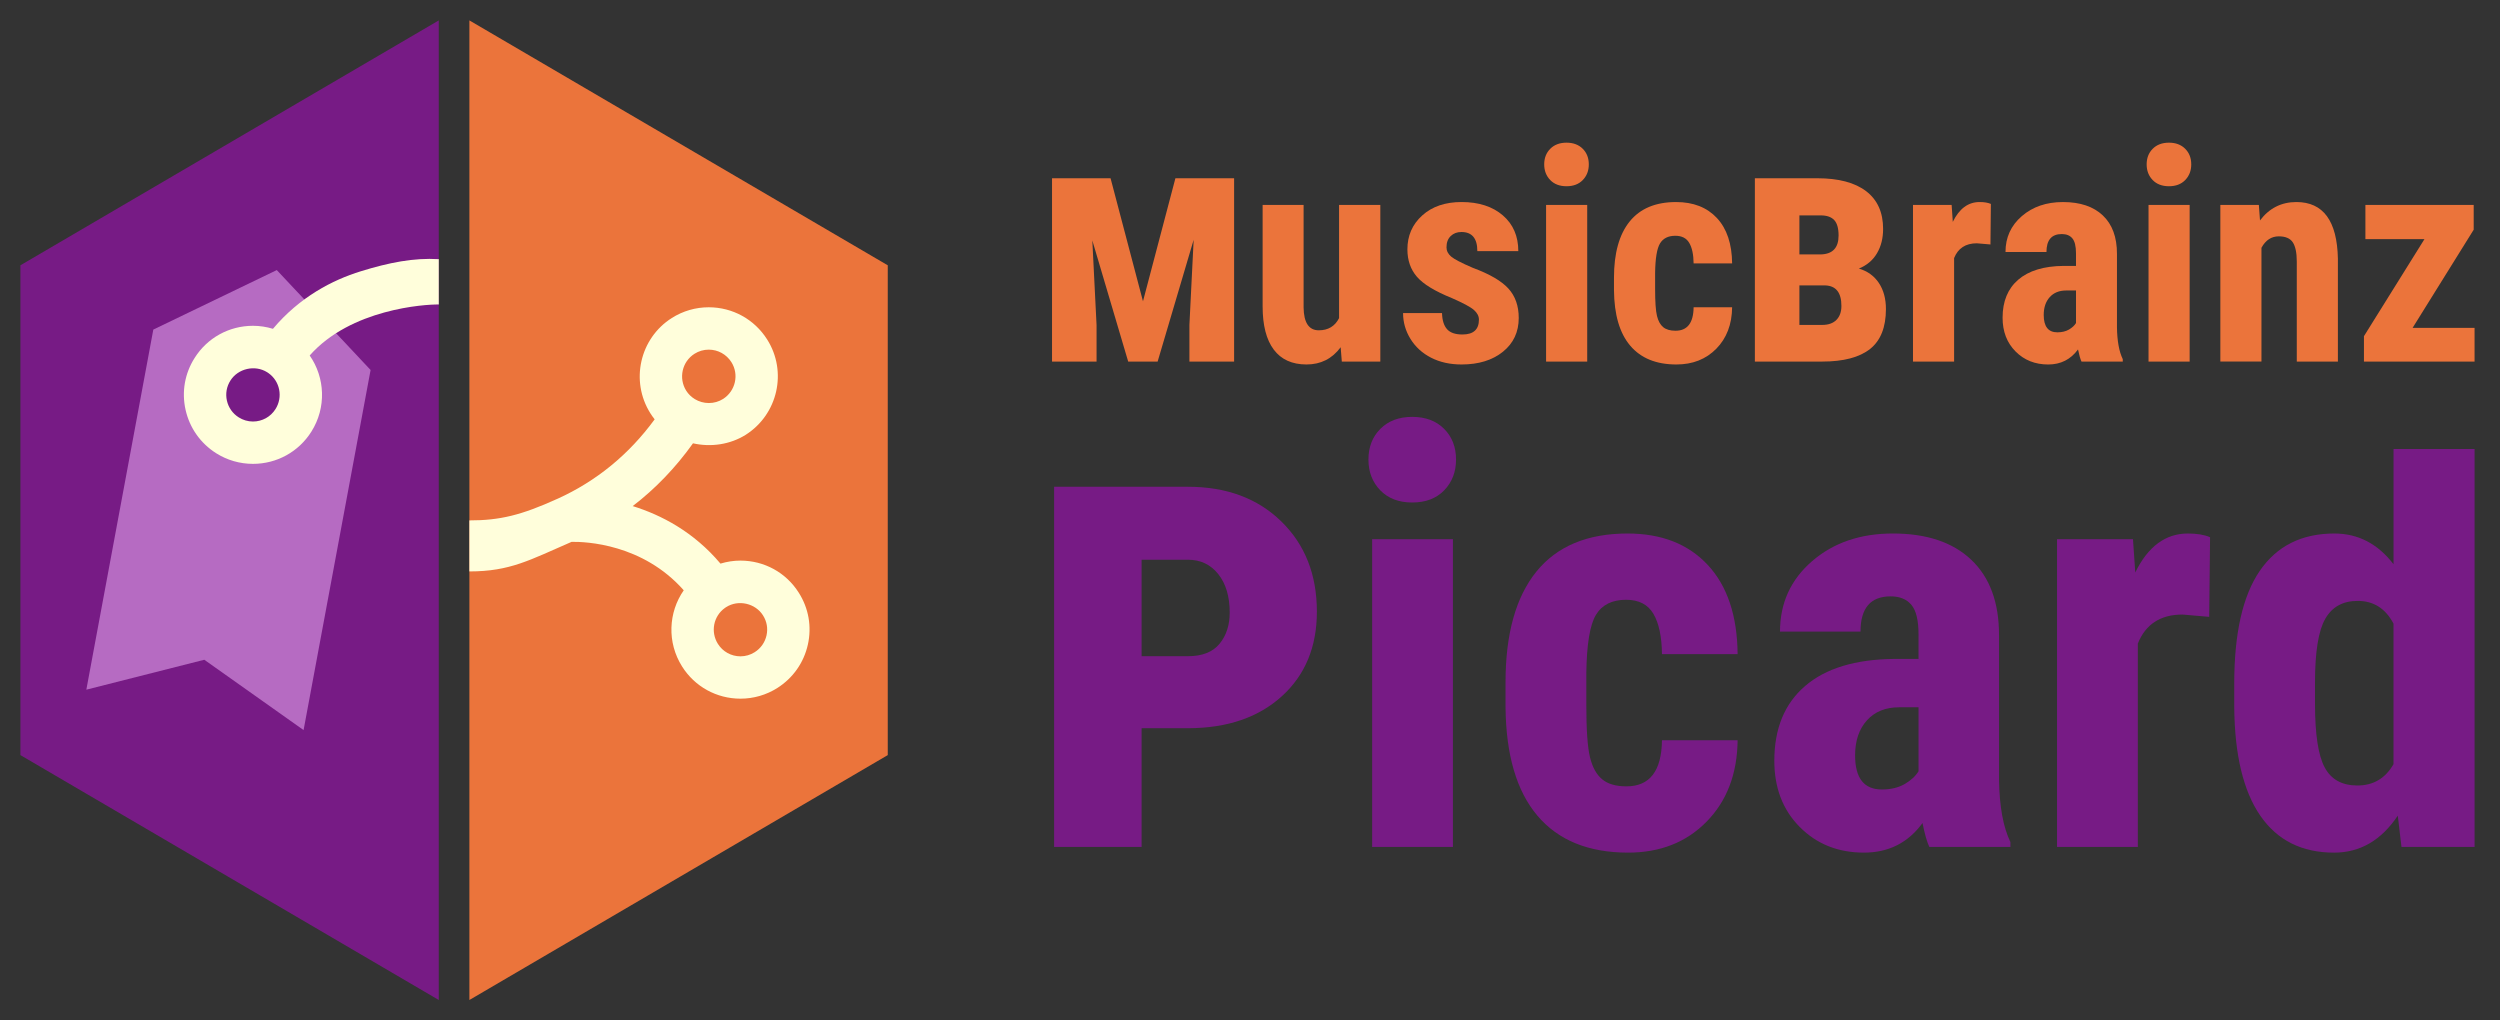 <?xml version="1.0" encoding="utf-8"?>
<!-- Generator: Adobe Illustrator 17.0.0, SVG Export Plug-In . SVG Version: 6.00 Build 0)  -->
<!DOCTYPE svg PUBLIC "-//W3C//DTD SVG 1.1//EN" "http://www.w3.org/Graphics/SVG/1.1/DTD/svg11.dtd">
<svg version="1.1" id="Layer_1" xmlns="http://www.w3.org/2000/svg" xmlns:xlink="http://www.w3.org/1999/xlink" x="0px" y="0px"
	 width="245px" height="100px" viewBox="0 0 245 100" enable-background="new 0 0 245 100" xml:space="preserve">
<rect x="0" y="0" width="245" height="100" fill="#333333" stroke="none"/>
<g>
</g>
<g>
	<g>
		<polygon fill="#EB743B" points="46,2 46,98 87,74 87,26 		"/>
		<polygon fill="#771B85" points="43,2 2,26 2,74 43,98 		"/>
		<path fill="#FFFEDB" d="M78.281,58.087c-1.239-1.97-3.38-3.148-5.718-3.148c-0.666,0-1.324,0.103-1.956,0.295
			c-2.632-3.125-5.819-4.775-8.602-5.636c2.235-1.714,4.208-3.771,5.909-6.153c1.74,0.394,3.63,0.127,5.162-0.832
			c3.158-2.006,4.103-6.197,2.104-9.348c-1.249-1.975-3.39-3.152-5.724-3.152c-1.283,0-2.533,0.363-3.616,1.05
			c-3.146,1.991-4.093,6.181-2.105,9.336c0.13,0.207,0.27,0.404,0.422,0.596c-2.514,3.442-5.708,6.056-9.519,7.785l-0.014,0.004
			C51.093,50.487,49,51,46,51v5c4,0,5.931-1.125,10.016-2.898c1.366-0.024,6.962,0.184,10.991,4.747
			c-1.507,2.164-1.655,5.108-0.16,7.471c1.241,1.97,3.382,3.15,5.721,3.15c1.278,0,2.524-0.36,3.607-1.044
			c1.538-0.975,2.599-2.482,2.995-4.252C79.566,61.413,79.248,59.606,78.281,58.087z M68.061,34.67
			c0.423-0.266,0.901-0.405,1.396-0.405c0.903,0,1.731,0.456,2.219,1.224c0.772,1.214,0.403,2.836-0.818,3.61
			c-0.41,0.261-0.896,0.399-1.387,0.399c-0.493,0-0.974-0.134-1.39-0.391c-0.343-0.213-0.625-0.489-0.832-0.817
			C66.478,37.064,66.842,35.443,68.061,34.67z M75.119,62.27c-0.154,0.687-0.564,1.27-1.161,1.645
			c-0.413,0.264-0.896,0.406-1.391,0.406c-0.906,0-1.731-0.457-2.21-1.218c-0.745-1.18-0.441-2.727,0.691-3.528l0.117-0.078
			c1.208-0.766,2.866-0.367,3.608,0.808C75.151,60.896,75.271,61.591,75.119,62.27z"/>
		<g>
			<path fill="#B66BC2" d="M27.125,26.467l-12.1,5.832L8.461,67.588l11.56-2.932l9.73,6.893l6.567-35.29L27.125,26.467z
				 M24.085,42.54c-2.034-0.379-3.378-2.336-2.999-4.37c0.379-2.037,2.336-3.38,4.371-3.001c2.036,0.379,3.379,2.336,3.002,4.373
				C28.079,41.576,26.121,42.919,24.085,42.54z"/>
			<path fill="#FFFEDB" d="M35.352,26.587c-2.783,0.86-5.971,2.511-8.603,5.636c-0.632-0.192-1.29-0.295-1.956-0.295
				c-2.338,0-4.478,1.179-5.718,3.148c-0.967,1.52-1.285,3.326-0.889,5.087c0.396,1.769,1.457,3.277,2.995,4.252
				c1.083,0.684,2.329,1.044,3.608,1.044c2.339,0,4.479-1.181,5.721-3.15c1.495-2.362,1.347-5.307-0.16-7.471
				c4.029-4.562,11.284-5.021,12.65-4.998v-4.442C40.542,25.251,38.135,25.727,35.352,26.587z M22.582,37.293
				c0.742-1.175,2.4-1.573,3.608-0.808l0.117,0.078c1.133,0.802,1.437,2.349,0.691,3.528c-0.479,0.761-1.304,1.218-2.21,1.218
				c-0.494,0-0.978-0.143-1.391-0.406c-0.597-0.375-1.007-0.958-1.161-1.645C22.085,38.58,22.205,37.885,22.582,37.293z"/>
		</g>
	</g>
	<g>
		<g>
			<path fill="#771B85" d="M111.876,71.365V83h-8.574V47.703h13.119c3.777,0,6.827,1.134,9.15,3.4
				c2.322,2.267,3.483,5.213,3.483,8.839c0,3.445-1.141,6.205-3.423,8.28c-2.283,2.075-5.323,3.123-9.12,3.142H111.876z
				 M111.876,64.307h4.545c1.394,0,2.424-0.404,3.091-1.212c0.666-0.808,0.999-1.828,0.999-3.061c0-1.575-0.374-2.833-1.121-3.771
				c-0.747-0.939-1.737-1.409-2.969-1.409h-4.545V64.307z"/>
			<path fill="#771B85" d="M134.107,45.036c0-1.226,0.391-2.23,1.171-3.011c0.78-0.78,1.82-1.171,3.122-1.171
				c1.3,0,2.341,0.391,3.121,1.171c0.781,0.78,1.171,1.784,1.171,3.011c0,1.208-0.386,2.211-1.156,3.01
				c-0.771,0.8-1.817,1.199-3.136,1.199c-1.32,0-2.365-0.399-3.137-1.199C134.493,47.247,134.107,46.244,134.107,45.036z
				 M142.386,83h-7.916V52.841h7.916V83z"/>
			<path fill="#771B85" d="M159.389,77.063c2.286,0,3.447-1.505,3.484-4.516h7.414c-0.037,3.289-1.05,5.947-3.038,7.973
				c-1.988,2.025-4.553,3.038-7.693,3.038c-3.884,0-6.848-1.208-8.892-3.624c-2.044-2.415-3.085-5.974-3.122-10.676v-2.396
				c0-4.739,1.008-8.352,3.024-10.844c2.017-2.489,4.994-3.734,8.934-3.734c3.326,0,5.946,1.026,7.86,3.08
				c1.914,2.054,2.89,4.966,2.927,8.738h-7.414c-0.018-1.709-0.298-3.024-0.836-3.943c-0.539-0.92-1.432-1.381-2.676-1.381
				c-1.376,0-2.36,0.491-2.955,1.473c-0.595,0.981-0.91,2.884-0.947,5.707v3.085c0,2.469,0.12,4.193,0.362,5.175
				c0.241,0.981,0.641,1.701,1.198,2.159S158.366,77.063,159.389,77.063z"/>
			<path fill="#771B85" d="M189.075,83c-0.223-0.464-0.446-1.245-0.669-2.342c-1.412,1.934-3.326,2.899-5.742,2.899
				c-2.527,0-4.623-0.836-6.285-2.509c-1.664-1.673-2.495-3.837-2.495-6.494c0-3.159,1.008-5.604,3.024-7.331
				c2.016-1.729,4.92-2.61,8.711-2.648h2.396V62.15c0-1.356-0.232-2.313-0.696-2.871c-0.465-0.558-1.144-0.836-2.035-0.836
				c-1.97,0-2.954,1.152-2.954,3.456h-7.889c0-2.787,1.045-5.087,3.136-6.898c2.091-1.813,4.733-2.718,7.93-2.718
				c3.308,0,5.868,0.859,7.68,2.578c1.812,1.719,2.718,4.177,2.718,7.373v14.187c0.037,2.602,0.408,4.637,1.115,6.104V83H189.075z
				 M184.42,77.369c0.873,0,1.617-0.176,2.23-0.529c0.613-0.353,1.068-0.771,1.365-1.254v-6.272h-1.895
				c-1.338,0-2.393,0.428-3.163,1.282c-0.771,0.855-1.157,1.998-1.157,3.429C181.8,76.255,182.673,77.369,184.42,77.369z"/>
			<path fill="#771B85" d="M216.503,60.45l-2.62-0.224c-2.156,0-3.614,0.948-4.376,2.844V83h-7.917V52.841h7.442l0.224,3.261
				c1.244-2.546,2.964-3.818,5.156-3.818c0.892,0,1.617,0.121,2.174,0.362L216.503,60.45z"/>
			<path fill="#771B85" d="M218.955,67c0-4.942,0.837-8.631,2.509-11.065c1.673-2.435,4.106-3.651,7.303-3.651
				c2.323,0,4.256,1.003,5.798,3.01V44h7.944v39h-7.163l-0.363-3.066c-1.616,2.416-3.697,3.624-6.243,3.624
				c-3.159,0-5.57-1.208-7.233-3.624c-1.663-2.415-2.514-5.965-2.551-10.647V67z M226.871,68.979c0,2.974,0.316,5.05,0.948,6.229
				c0.632,1.181,1.7,1.771,3.205,1.771c1.562,0,2.741-0.697,3.54-2.091v-13.77c-0.78-1.486-1.951-2.23-3.512-2.23
				c-1.449,0-2.509,0.586-3.178,1.757c-0.669,1.17-1.004,3.252-1.004,6.243V68.979z"/>
		</g>
	</g>
	<g>
		<path fill="#EB743B" d="M108.835,17.469l3.177,12.059l3.178-12.059h5.752v17.966h-4.38v-3.578l0.416-8.358l-3.531,11.937h-2.884
			l-3.516-11.875l0.416,8.297v3.578h-4.364V17.469H108.835z"/>
		<path fill="#EB743B" d="M131.385,34.03c-0.833,1.125-1.949,1.688-3.349,1.688c-1.409,0-2.479-0.485-3.207-1.455
			c-0.729-0.969-1.092-2.381-1.092-4.234v-9.946h4.015v10.045c0.02,1.495,0.516,2.242,1.49,2.242c0.917,0,1.579-0.397,1.986-1.192
			V20.083h4.043v15.352h-3.773L131.385,34.03z"/>
		<path fill="#EB743B" d="M144.935,31.32c0-0.341-0.164-0.655-0.49-0.943c-0.326-0.289-1.052-0.679-2.178-1.171
			c-1.655-0.672-2.793-1.366-3.412-2.086c-0.619-0.719-0.93-1.612-0.93-2.681c0-1.344,0.485-2.452,1.455-3.327
			c0.969-0.875,2.253-1.313,3.852-1.313c1.684,0,3.031,0.435,4.044,1.305c1.012,0.871,1.518,2.039,1.518,3.505h-4.015
			c0-1.249-0.521-1.873-1.561-1.873c-0.426,0-0.776,0.133-1.051,0.398c-0.274,0.265-0.411,0.634-0.411,1.106
			c0,0.341,0.151,0.641,0.454,0.901c0.303,0.26,1.017,0.631,2.142,1.113c1.636,0.605,2.792,1.279,3.469,2.021
			c0.676,0.743,1.015,1.705,1.015,2.888c0,1.371-0.516,2.474-1.547,3.306c-1.031,0.832-2.384,1.249-4.058,1.249
			c-1.126,0-2.119-0.221-2.979-0.66c-0.86-0.44-1.534-1.052-2.021-1.837c-0.487-0.785-0.73-1.632-0.73-2.54h3.816
			c0.019,0.7,0.182,1.225,0.489,1.575c0.308,0.35,0.811,0.524,1.511,0.524C144.395,32.781,144.935,32.294,144.935,31.32z"/>
		<path fill="#EB743B" d="M151.332,16.11c0-0.624,0.199-1.135,0.597-1.532c0.396-0.397,0.927-0.596,1.589-0.596
			c0.662,0,1.191,0.199,1.589,0.596c0.398,0.398,0.596,0.908,0.596,1.532c0,0.615-0.196,1.126-0.589,1.532
			c-0.393,0.407-0.925,0.61-1.596,0.61c-0.672,0-1.204-0.203-1.597-0.61C151.528,17.236,151.332,16.726,151.332,16.11z
			 M155.546,35.435h-4.029V20.083h4.029V35.435z"/>
		<path fill="#EB743B" d="M164.201,32.412c1.163,0,1.755-0.766,1.773-2.298h3.774c-0.019,1.674-0.535,3.026-1.547,4.058
			c-1.012,1.031-2.317,1.547-3.916,1.547c-1.977,0-3.485-0.615-4.525-1.845c-1.041-1.229-1.57-3.041-1.59-5.434V27.22
			c0-2.412,0.514-4.251,1.54-5.518c1.026-1.268,2.542-1.901,4.547-1.901c1.693,0,3.026,0.522,4.001,1.567
			c0.975,1.045,1.471,2.528,1.49,4.448h-3.774c-0.01-0.87-0.151-1.539-0.426-2.008c-0.274-0.468-0.729-0.702-1.362-0.702
			c-0.699,0-1.201,0.25-1.504,0.749c-0.303,0.5-0.463,1.469-0.481,2.905v1.57c0,1.256,0.061,2.134,0.184,2.634
			c0.123,0.5,0.327,0.866,0.61,1.099C163.279,32.296,163.681,32.412,164.201,32.412z"/>
		<path fill="#EB743B" d="M171.977,35.435V17.469h6.106c2.098,0,3.699,0.424,4.804,1.271c1.105,0.849,1.658,2.08,1.658,3.694
			c0,0.915-0.2,1.711-0.602,2.39c-0.4,0.679-0.992,1.178-1.773,1.496c0.843,0.247,1.496,0.717,1.959,1.411
			c0.462,0.694,0.693,1.545,0.693,2.553c0,1.788-0.519,3.095-1.558,3.917c-1.038,0.822-2.601,1.233-4.688,1.233H171.977z
			 M176.341,24.933h2.098c1.161-0.031,1.742-0.647,1.742-1.851c0-0.71-0.145-1.216-0.432-1.52c-0.288-0.303-0.73-0.454-1.326-0.454
			h-2.082V24.933z M176.341,27.971v3.871h2.236c0.606,0,1.071-0.165,1.396-0.496c0.323-0.33,0.485-0.784,0.485-1.362
			c0-1.301-0.524-1.972-1.572-2.013H176.341z"/>
		<path fill="#EB743B" d="M195.064,23.957l-1.334-0.114c-1.098,0-1.84,0.482-2.228,1.447v10.145h-4.029V20.083h3.788l0.113,1.66
			c0.634-1.296,1.509-1.943,2.625-1.943c0.454,0,0.823,0.061,1.107,0.185L195.064,23.957z"/>
		<path fill="#EB743B" d="M203.987,35.435c-0.113-0.236-0.227-0.634-0.341-1.191c-0.719,0.983-1.693,1.476-2.923,1.476
			c-1.286,0-2.353-0.426-3.199-1.277c-0.847-0.852-1.27-1.953-1.27-3.306c0-1.608,0.513-2.851,1.539-3.731
			c1.026-0.88,2.505-1.329,4.434-1.348h1.221v-1.234c0-0.691-0.118-1.178-0.354-1.462c-0.236-0.283-0.582-0.425-1.036-0.425
			c-1.003,0-1.504,0.586-1.504,1.759h-4.015c0-1.419,0.531-2.589,1.596-3.512c1.064-0.922,2.409-1.383,4.036-1.383
			c1.684,0,2.987,0.438,3.909,1.313c0.922,0.875,1.383,2.126,1.383,3.752v7.222c0.02,1.324,0.208,2.36,0.568,3.108v0.241H203.987z
			 M201.618,32.568c0.444,0,0.822-0.09,1.135-0.27c0.313-0.18,0.544-0.393,0.695-0.639v-3.191h-0.965
			c-0.681,0-1.218,0.217-1.61,0.652c-0.393,0.435-0.589,1.017-0.589,1.745C200.284,32.001,200.729,32.568,201.618,32.568z"/>
		<path fill="#EB743B" d="M210.371,16.11c0-0.624,0.199-1.135,0.597-1.532c0.396-0.397,0.927-0.596,1.589-0.596
			c0.662,0,1.191,0.199,1.589,0.596c0.398,0.398,0.596,0.908,0.596,1.532c0,0.615-0.196,1.126-0.589,1.532
			c-0.393,0.407-0.925,0.61-1.596,0.61c-0.672,0-1.204-0.203-1.597-0.61C210.567,17.236,210.371,16.726,210.371,16.11z
			 M214.585,35.435h-4.029V20.083h4.029V35.435z"/>
		<path fill="#EB743B" d="M221.367,20.083l0.113,1.519c0.908-1.201,2.096-1.802,3.562-1.802c2.639,0,3.996,1.849,4.072,5.547v10.088
			h-4.029v-9.79c0-0.87-0.131-1.501-0.391-1.894c-0.26-0.393-0.717-0.589-1.369-0.589c-0.729,0-1.296,0.374-1.702,1.121v11.151
			h-4.029V20.083H221.367z"/>
		<path fill="#EB743B" d="M236.435,32.129h6.072v3.306h-10.84v-2.49l5.931-9.513h-5.788v-3.349h10.612v2.427L236.435,32.129z"/>
	</g>
</g>
</svg>
